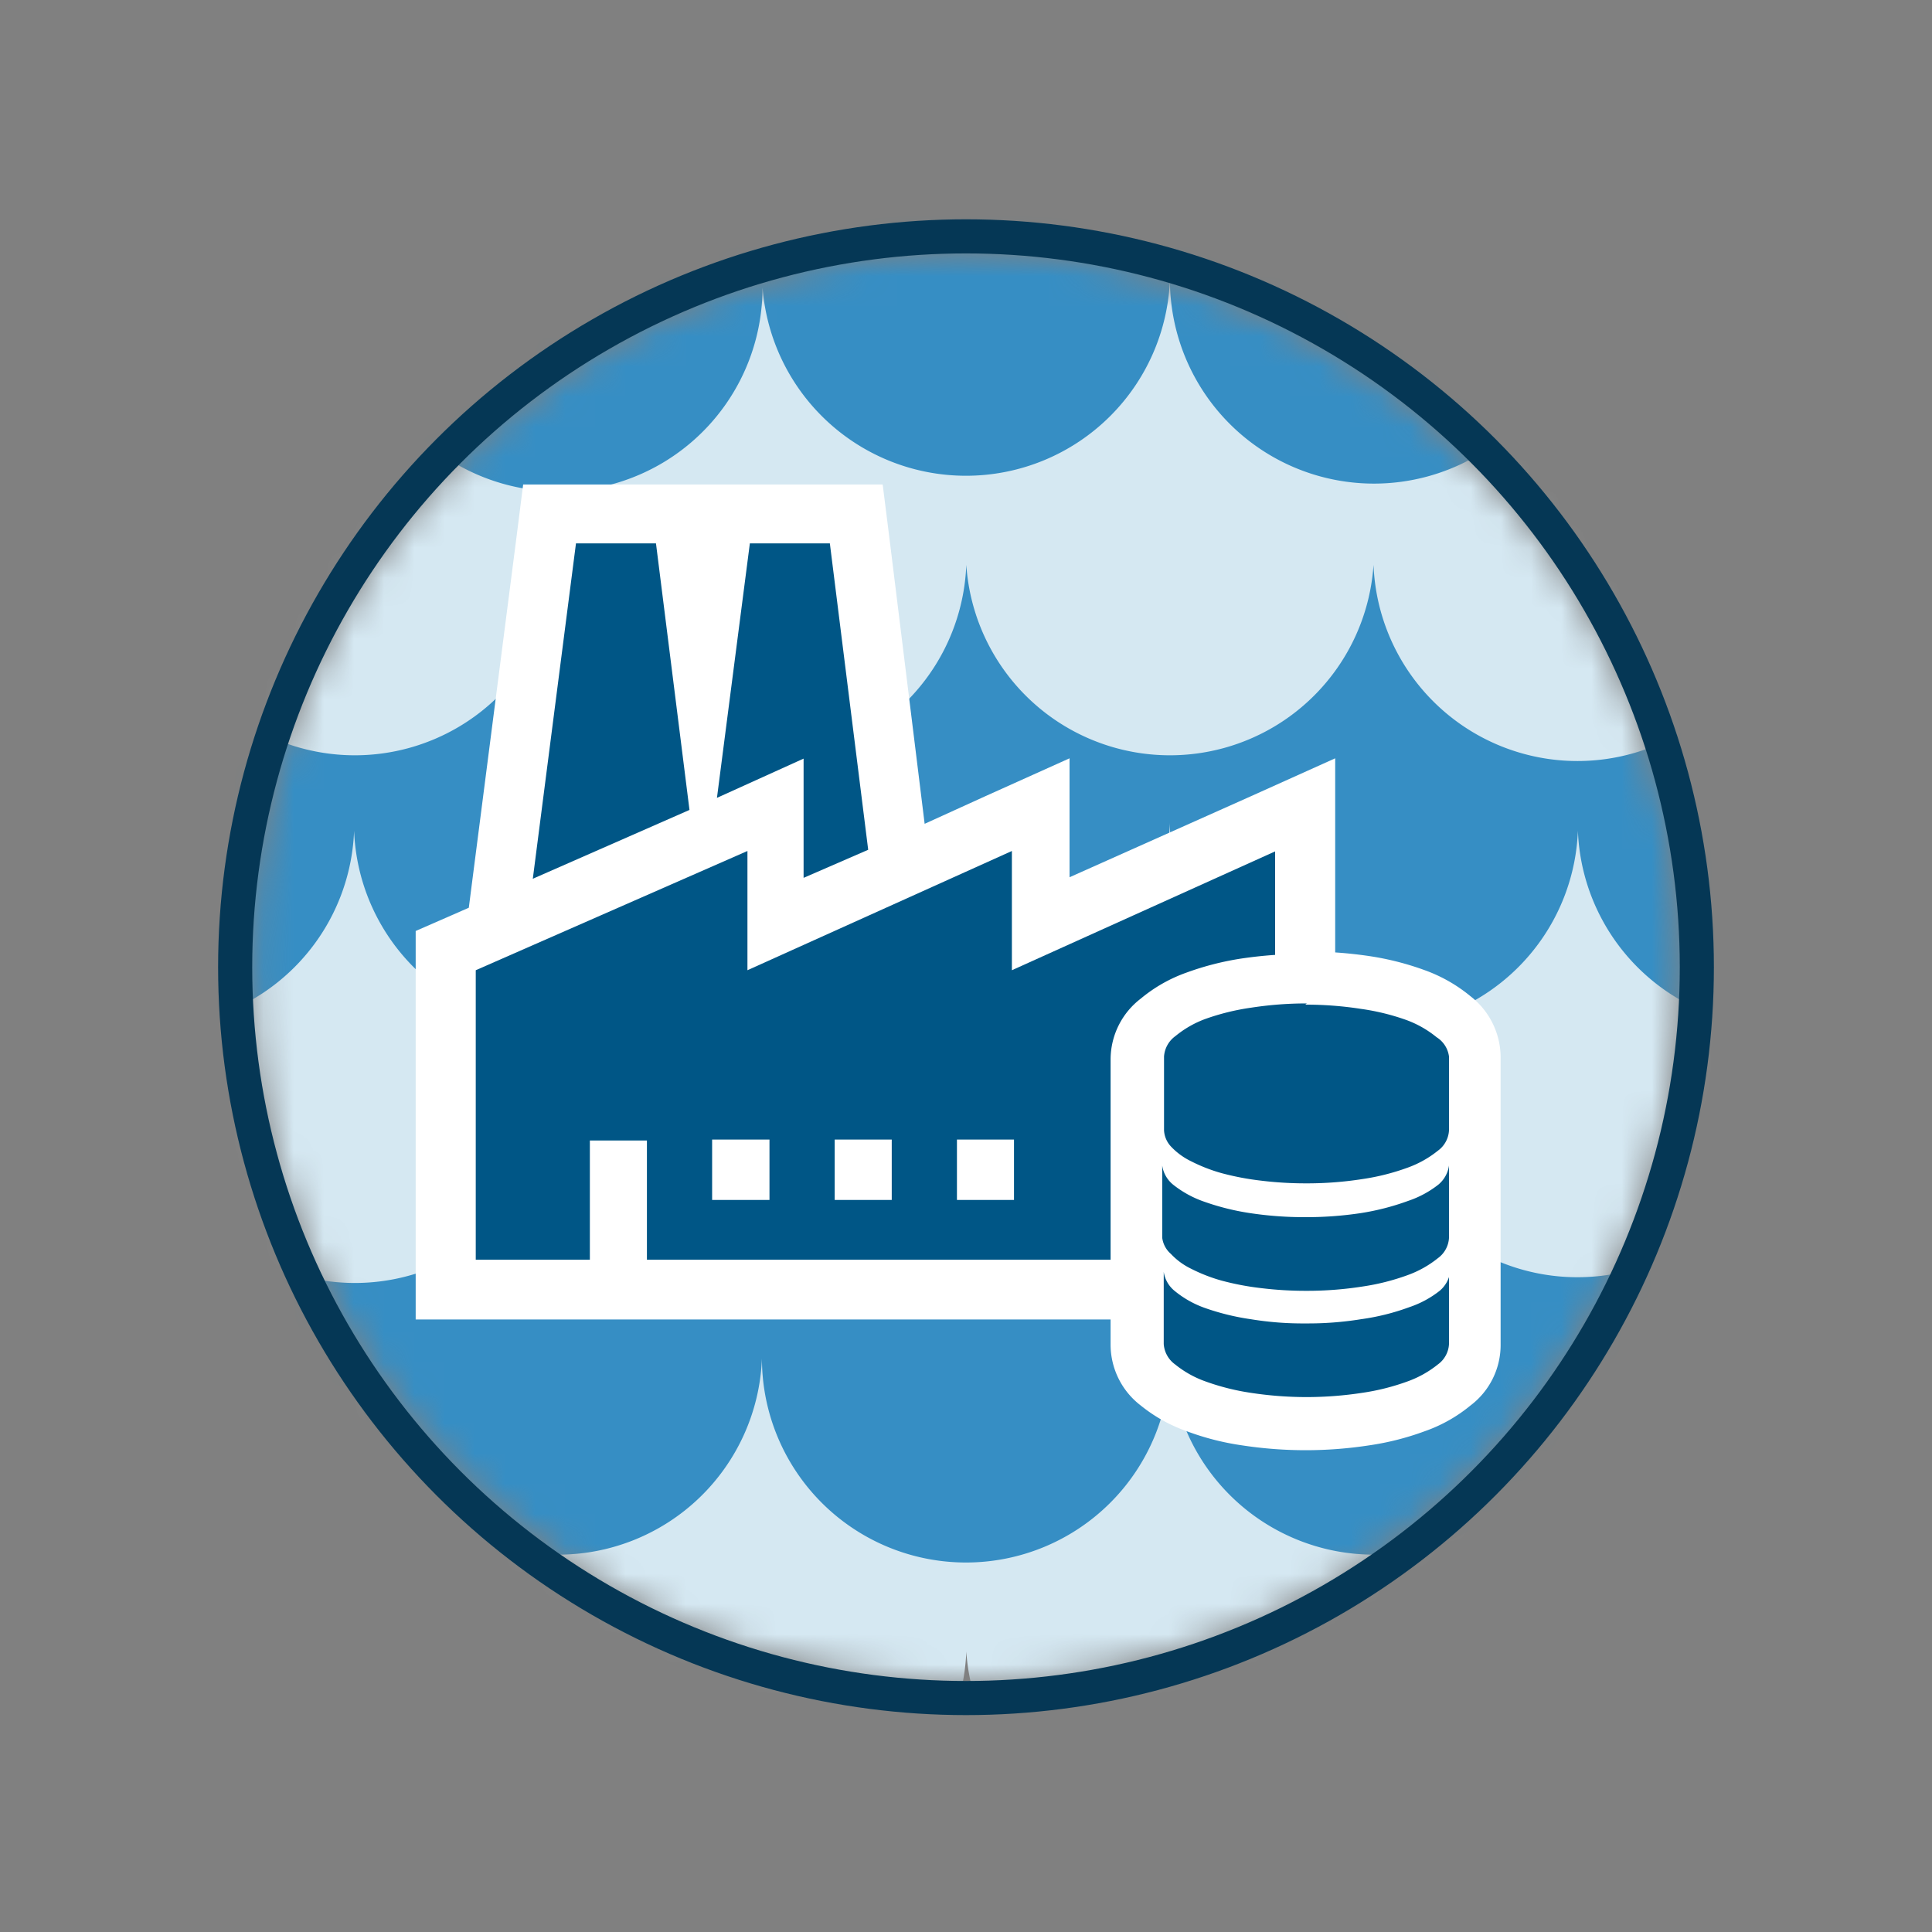 <svg id="Data_Factory2" xmlns="http://www.w3.org/2000/svg" xmlns:xlink="http://www.w3.org/1999/xlink" viewBox="0 0 64 64"><rect x="0" y="0" width="64" height="64" fill="#808080" stroke="none"/><defs><style>.cls-1{fill:#fff;}.cls-2{mask:url(#mask);}.cls-3{fill:#d5e8f2;}.cls-4{fill:#368ec4;}.cls-5{fill:none;stroke:#053755;stroke-linejoin:round;stroke-width:1.13px;}.cls-6{fill:#005686;}</style><mask id="mask" x="-1.78" y="1.64" width="67.56" height="59.11" maskUnits="userSpaceOnUse"><circle class="cls-1" cx="32" cy="32.04" r="23.65"/></mask></defs><g class="cls-2"><path class="cls-3" d="M5,43.3V54a6.76,6.76,0,1,0,13.51,0A6.76,6.76,0,1,0,32,54a6.76,6.76,0,1,0,13.51,0A6.76,6.76,0,1,0,59,54V43.3Z"/><path class="cls-4" d="M-1.78,34.29V45a6.76,6.76,0,0,0,13.51,0,6.76,6.76,0,0,0,13.51,0,6.76,6.76,0,0,0,13.52,0,6.76,6.76,0,0,0,13.51,0,6.76,6.76,0,0,0,13.51,0V34.29Z"/><path class="cls-3" d="M5,25.28V36a6.76,6.76,0,0,0,13.51,0A6.76,6.76,0,0,0,32,36a6.76,6.76,0,0,0,13.51,0A6.76,6.76,0,0,0,59,36V25.28Z"/><path class="cls-4" d="M-1.78,16.27V27a6.76,6.76,0,1,0,13.51,0,6.76,6.76,0,1,0,13.51,0,6.76,6.76,0,1,0,13.52,0,6.76,6.76,0,1,0,13.51,0,6.76,6.76,0,1,0,13.51,0V16.27Z"/><path class="cls-3" d="M5,7.27V18a6.76,6.76,0,1,0,13.51,0A6.76,6.76,0,1,0,32,18a6.76,6.76,0,1,0,13.51,0A6.76,6.76,0,1,0,59,18V7.27Z"/><path class="cls-4" d="M38.76,1.64h-27V9A6.76,6.76,0,1,0,25.24,9,6.76,6.76,0,1,0,38.76,9,6.76,6.76,0,1,0,52.27,9V1.64Z"/></g><circle class="cls-5" cx="32" cy="32.04" r="24.21"/><path class="cls-6" d="M14.76,42.72V31.49l1.68-.74,1.77-13.7h4.4l.68,5.4.67-5.4h4.4l1.47,11.7,4.65-2.1v4l8.76-4V42.72Zm11-12.12.19-.08Z"/><path class="cls-1" d="M27.49,18l1.27,10.15-2.14.93,0-3.95-2.87,1.3L24.84,18h2.65m-5.76,0,1.11,8.83-5.19,2.28L19.08,18h2.65M42.24,28.19V41.73H21.43V37.78H19.54v3.95H15.76V32.14l9-3.95v3.95l8.76-3.95v3.95l8.75-3.95M31.7,39.75h1.89v-2H31.7v2m-4.05,0h1.89v-2H27.65v2m-4.06,0h1.9v-2h-1.9v2m5.65-23.7H17.33l-.22,1.74L15.68,28.9l-.15,1.17-.57.25-1.19.52V43.71H44.23V25.12l-2.8,1.26-6,2.68V25.12l-2.8,1.26-2,.91L29.46,17.8l-.22-1.75Z"/><path class="cls-6" d="M43.24,47.12a12.49,12.49,0,0,1-2-.15,9,9,0,0,1-1.68-.42,4.29,4.29,0,0,1-1.26-.71,1.72,1.72,0,0,1-.67-1.32V42.13h.46l0,0A1.67,1.67,0,0,1,37.66,41V38.61h.46l0,0a1.67,1.67,0,0,1-.43-1.08V35a1.72,1.72,0,0,1,.67-1.32A4.29,4.29,0,0,1,39.59,33a8.25,8.25,0,0,1,1.68-.42,12.4,12.4,0,0,1,2-.15,12.53,12.53,0,0,1,2,.15,8,8,0,0,1,1.67.42,4,4,0,0,1,1.26.71A1.69,1.69,0,0,1,48.82,35v2.44a1.62,1.62,0,0,1-.45,1.11l.45,0V41a1.62,1.62,0,0,1-.45,1.11l.45,0v2.39a1.7,1.7,0,0,1-.66,1.32,4.23,4.23,0,0,1-1.27.71,8.76,8.76,0,0,1-1.68.42A12.4,12.4,0,0,1,43.24,47.12Z"/><path class="cls-1" d="M43.24,33.28a11.85,11.85,0,0,1,1.84.14,7.58,7.58,0,0,1,1.51.37,3.46,3.46,0,0,1,1,.57A.89.89,0,0,1,48,35v2.44a.89.89,0,0,1-.37.68,3.46,3.46,0,0,1-1,.56,7.54,7.54,0,0,1-1.51.38,11.85,11.85,0,0,1-1.84.14,12.14,12.14,0,0,1-1.51-.09,9,9,0,0,1-1.31-.25,5.44,5.44,0,0,1-1-.39,2.28,2.28,0,0,1-.67-.49.85.85,0,0,1-.23-.54V35a.91.91,0,0,1,.38-.68,3.4,3.4,0,0,1,1-.57,7.76,7.76,0,0,1,1.51-.37,12,12,0,0,1,1.84-.14M48,38.61V41a.89.89,0,0,1-.37.68,3.46,3.46,0,0,1-1,.56,7.54,7.54,0,0,1-1.51.38,11.85,11.85,0,0,1-1.84.14,12.14,12.14,0,0,1-1.51-.09,9,9,0,0,1-1.31-.25,5.44,5.44,0,0,1-1-.39,2.28,2.28,0,0,1-.67-.49A.85.85,0,0,1,38.5,41V38.61a1,1,0,0,0,.37.64,3.46,3.46,0,0,0,1,.55,8.17,8.17,0,0,0,1.5.38,12,12,0,0,0,1.85.14,12.13,12.13,0,0,0,1.83-.13,8.29,8.29,0,0,0,1.6-.41,3.32,3.32,0,0,0,1-.54,1,1,0,0,0,.35-.63m0,3.52v2.39a.89.89,0,0,1-.37.68,3.46,3.46,0,0,1-1,.56,7.54,7.54,0,0,1-1.51.38,12.16,12.16,0,0,1-3.68,0,7.72,7.72,0,0,1-1.51-.38,3.39,3.39,0,0,1-1-.56.91.91,0,0,1-.38-.68V42.13a1,1,0,0,0,.37.64,3.31,3.31,0,0,0,1,.56,8,8,0,0,0,1.51.37,10.62,10.62,0,0,0,1.83.14,10.94,10.94,0,0,0,1.83-.14,7.63,7.63,0,0,0,1.6-.4,3.32,3.32,0,0,0,1-.54,1,1,0,0,0,.35-.63M43.24,31.6a14.12,14.12,0,0,0-2.1.15,9.48,9.48,0,0,0-1.84.47,4.94,4.94,0,0,0-1.51.86,2.54,2.54,0,0,0-1,2v9.48a2.54,2.54,0,0,0,1,2,5.11,5.11,0,0,0,1.52.85,8.81,8.81,0,0,0,1.84.47,13.86,13.86,0,0,0,4.2,0,9.08,9.08,0,0,0,1.85-.47,4.93,4.93,0,0,0,1.51-.85,2.51,2.51,0,0,0,1-2V35a2.57,2.57,0,0,0-1-2,5.07,5.07,0,0,0-1.51-.86,9.4,9.4,0,0,0-1.85-.47,14,14,0,0,0-2.1-.15Z"/></svg>